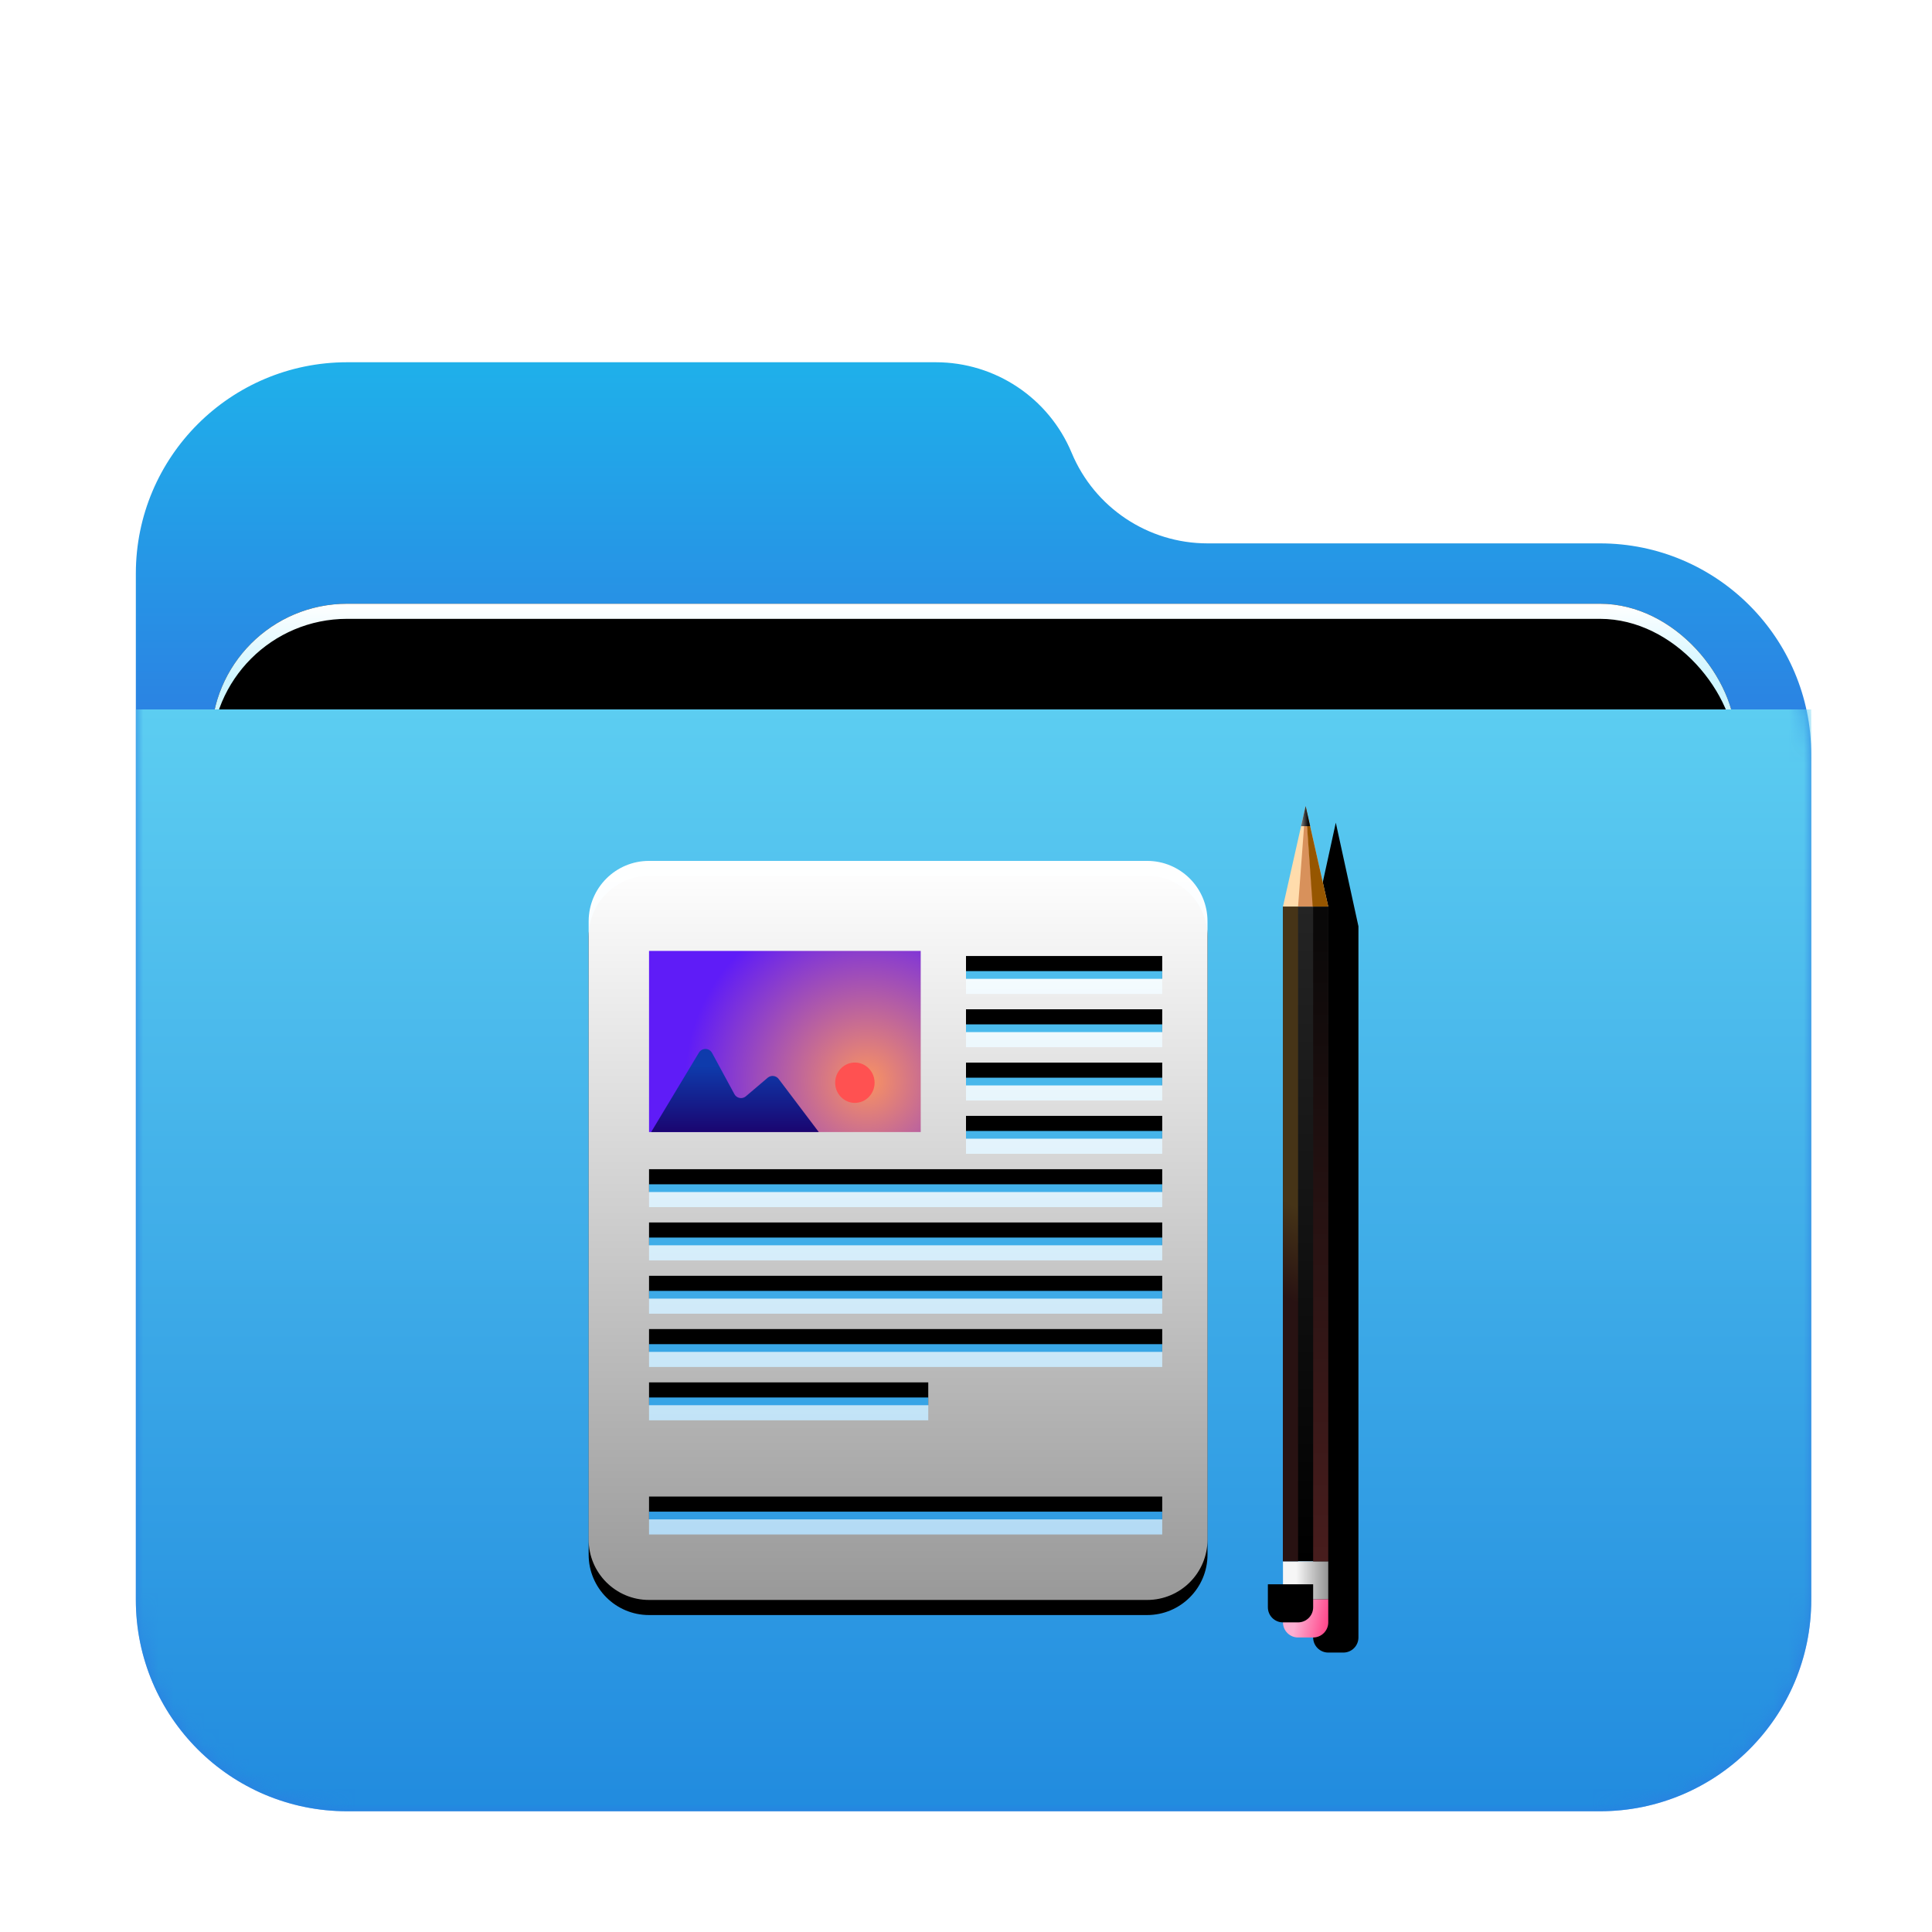 <?xml version="1.0" encoding="UTF-8"?>
<svg width="128px" height="128px" viewBox="0 0 128 128" version="1.1" xmlns="http://www.w3.org/2000/svg" xmlns:xlink="http://www.w3.org/1999/xlink">
    <title>folder-documents</title>
    <defs>
        <filter x="-9.0%" y="-8.3%" width="118.0%" height="120.8%" filterUnits="objectBoundingBox" id="filter-1">
            <feOffset dx="0" dy="2" in="SourceAlpha" result="shadowOffsetOuter1"></feOffset>
            <feGaussianBlur stdDeviation="3" in="shadowOffsetOuter1" result="shadowBlurOuter1"></feGaussianBlur>
            <feColorMatrix values="0 0 0 0 0   0 0 0 0 0   0 0 0 0 0  0 0 0 0.2 0" type="matrix" in="shadowBlurOuter1" result="shadowMatrixOuter1"></feColorMatrix>
            <feMerge>
                <feMergeNode in="shadowMatrixOuter1"></feMergeNode>
                <feMergeNode in="SourceGraphic"></feMergeNode>
            </feMerge>
        </filter>
        <linearGradient x1="50%" y1="0%" x2="50%" y2="26.353%" id="linearGradient-2">
            <stop stop-color="#1FB0EA" offset="0%"></stop>
            <stop stop-color="#2C7FE2" offset="100%"></stop>
        </linearGradient>
        <path d="M62,6 C63.514,9.633 67.064,12 71,12 L97,12 C104.732,12 111,18.268 111,26 L111,82 C111,89.732 104.732,96 97,96 L14,96 C6.268,96 -5.58965236e-14,89.732 -5.68434189e-14,82 L-5.68434189e-14,14 C-5.77903141e-14,6.268 6.268,-2.70013666e-14 14,-2.84217094e-14 L53,-2.84217094e-14 C56.936,-2.91447562e-14 60.486,2.367 62,6 Z" id="path-3"></path>
        <linearGradient x1="50%" y1="0%" x2="50%" y2="11.796%" id="linearGradient-5">
            <stop stop-color="#FFFFFF" offset="0%"></stop>
            <stop stop-color="#CEF5FF" offset="100%"></stop>
        </linearGradient>
        <rect id="path-6" x="5" y="16" width="101" height="41.5" rx="9"></rect>
        <filter x="-4.5%" y="-10.8%" width="108.9%" height="121.7%" filterUnits="objectBoundingBox" id="filter-7">
            <feOffset dx="0" dy="0" in="SourceAlpha" result="shadowOffsetOuter1"></feOffset>
            <feGaussianBlur stdDeviation="1.5" in="shadowOffsetOuter1" result="shadowBlurOuter1"></feGaussianBlur>
            <feColorMatrix values="0 0 0 0 0   0 0 0 0 0   0 0 0 0 0  0 0 0 0.2 0" type="matrix" in="shadowBlurOuter1"></feColorMatrix>
        </filter>
        <filter x="-3.5%" y="-8.4%" width="106.9%" height="116.9%" filterUnits="objectBoundingBox" id="filter-8">
            <feOffset dx="0" dy="1" in="SourceAlpha" result="shadowOffsetInner1"></feOffset>
            <feComposite in="shadowOffsetInner1" in2="SourceAlpha" operator="arithmetic" k2="-1" k3="1" result="shadowInnerInner1"></feComposite>
            <feColorMatrix values="0 0 0 0 1   0 0 0 0 1   0 0 0 0 1  0 0 0 0.5 0" type="matrix" in="shadowInnerInner1"></feColorMatrix>
        </filter>
        <linearGradient x1="56.426%" y1="0%" x2="56.426%" y2="115.461%" id="linearGradient-9">
            <stop stop-color="#5CCDF1" offset="0%"></stop>
            <stop stop-color="#1881DC" offset="100%"></stop>
        </linearGradient>
        <linearGradient x1="50%" y1="0%" x2="50%" y2="100%" id="linearGradient-10">
            <stop stop-color="#FFFFFF" offset="0%"></stop>
            <stop stop-color="#FFFFFF" stop-opacity="0.6" offset="100%"></stop>
        </linearGradient>
        <path d="M37,0 C39.209,-4.33003142e-15 41,1.791 41,4 L41,44.965 C41,47.174 39.209,48.965 37,48.965 L4,48.965 C1.791,48.965 2.705415e-16,47.174 0,44.965 L0,4 C-2.705415e-16,1.791 1.791,4.05812251e-16 4,0 L37,0 Z M38,42.115 L4,42.115 L4,43.628 L38,43.628 L38,42.115 Z M22.5,34.549 L4,34.549 L4,36.062 L22.5,36.062 L22.5,34.549 Z M38,31.018 L4,31.018 L4,32.531 L38,32.531 L38,31.018 Z M38,27.487 L4,27.487 L4,29 L38,29 L38,27.487 Z M38,23.956 L4,23.956 L4,25.469 L38,25.469 L38,23.956 Z M38,20.425 L4,20.425 L4,21.938 L38,21.938 L38,20.425 Z M38,16.894 L25,16.894 L25,18.407 L38,18.407 L38,16.894 Z M38,13.363 L25,13.363 L25,14.876 L38,14.876 L38,13.363 Z M38,9.832 L25,9.832 L25,11.345 L38,11.345 L38,9.832 Z M38,6.301 L25,6.301 L25,7.814 L38,7.814 L38,6.301 Z" id="path-11"></path>
        <filter x="-15.9%" y="-11.2%" width="131.7%" height="126.5%" filterUnits="objectBoundingBox" id="filter-12">
            <feOffset dx="0" dy="1" in="SourceAlpha" result="shadowOffsetOuter1"></feOffset>
            <feGaussianBlur stdDeviation="2" in="shadowOffsetOuter1" result="shadowBlurOuter1"></feGaussianBlur>
            <feColorMatrix values="0 0 0 0 0   0 0 0 0 0.429   0 0 0 0 0.969  0 0 0 0.5 0" type="matrix" in="shadowBlurOuter1"></feColorMatrix>
        </filter>
        <radialGradient cx="79.957%" cy="71.832%" fx="79.957%" fy="71.832%" r="100%" gradientTransform="translate(0.8, 0.718), scale(0.667, 1), rotate(-90), translate(-0.8, -0.718)" id="radialGradient-13">
            <stop stop-color="#FA9361" offset="0%"></stop>
            <stop stop-color="#5F1CF7" offset="100%"></stop>
        </radialGradient>
        <linearGradient x1="50%" y1="20.953%" x2="50%" y2="100%" id="linearGradient-14">
            <stop stop-color="#0E3BAC" offset="0%"></stop>
            <stop stop-color="#1A0570" offset="100%"></stop>
        </linearGradient>
        <path d="M1,6.967 L2.5,0.101 L4,6.967 L4,54.083 C4,54.635 3.552,55.083 3,55.083 L2,55.083 C1.448,55.083 1,54.635 1,54.083 L1,6.967 L1,6.967 Z" id="path-15"></path>
        <filter x="-33.3%" y="-1.8%" width="233.3%" height="107.3%" filterUnits="objectBoundingBox" id="filter-16">
            <feGaussianBlur stdDeviation="0" in="SourceGraphic"></feGaussianBlur>
        </filter>
        <filter x="-83.3%" y="-4.5%" width="333.3%" height="112.7%" filterUnits="objectBoundingBox" id="filter-17">
            <feOffset dx="1" dy="1" in="SourceAlpha" result="shadowOffsetOuter1"></feOffset>
            <feGaussianBlur stdDeviation="1" in="shadowOffsetOuter1" result="shadowBlurOuter1"></feGaussianBlur>
            <feColorMatrix values="0 0 0 0 0   0 0 0 0 0   0 0 0 0 0  0 0 0 0.204 0" type="matrix" in="shadowBlurOuter1"></feColorMatrix>
        </filter>
        <linearGradient x1="50%" y1="0%" x2="50%" y2="100%" id="linearGradient-18">
            <stop stop-color="#242424" offset="0%"></stop>
            <stop stop-color="#000000" offset="100%"></stop>
        </linearGradient>
        <linearGradient x1="29.396%" y1="60.605%" x2="100%" y2="60.605%" id="linearGradient-19">
            <stop stop-color="#F6F6F6" offset="0%"></stop>
            <stop stop-color="#939393" offset="100%"></stop>
        </linearGradient>
        <linearGradient x1="32.652%" y1="26.969%" x2="100%" y2="38.102%" id="linearGradient-20">
            <stop stop-color="#FCAFD2" offset="0%"></stop>
            <stop stop-color="#FF4B8D" offset="100%"></stop>
        </linearGradient>
        <path d="M0,52.561 L3,52.561 L3,54.083 C3,54.635 2.552,55.083 2,55.083 L1,55.083 C0.448,55.083 6.76353751e-17,54.635 0,54.083 L0,52.561 L0,52.561 Z" id="path-21"></path>
        <filter x="-50.0%" y="-59.5%" width="200.0%" height="218.9%" filterUnits="objectBoundingBox" id="filter-22">
            <feGaussianBlur stdDeviation="1" in="SourceAlpha" result="shadowBlurInner1"></feGaussianBlur>
            <feOffset dx="-1" dy="-1" in="shadowBlurInner1" result="shadowOffsetInner1"></feOffset>
            <feComposite in="shadowOffsetInner1" in2="SourceAlpha" operator="arithmetic" k2="-1" k3="1" result="shadowInnerInner1"></feComposite>
            <feColorMatrix values="0 0 0 0 0.377   0 0 0 0 0   0 0 0 0 0  0 0 0 0.5 0" type="matrix" in="shadowInnerInner1"></feColorMatrix>
        </filter>
        <linearGradient x1="50.139%" y1="45.328%" x2="49.973%" y2="60.059%" id="linearGradient-23">
            <stop stop-color="#463417" offset="0%"></stop>
            <stop stop-color="#281212" offset="100%"></stop>
        </linearGradient>
        <linearGradient x1="50%" y1="0%" x2="50%" y2="100%" id="linearGradient-24">
            <stop stop-color="#080808" offset="0%"></stop>
            <stop stop-color="#481D1D" offset="100%"></stop>
        </linearGradient>
        <linearGradient x1="11.779%" y1="79.249%" x2="76.358%" y2="79.249%" id="linearGradient-25">
            <stop stop-color="#6A6A6A" offset="0%"></stop>
            <stop stop-color="#0A0A0A" offset="100%"></stop>
        </linearGradient>
    </defs>
    <g id="folder-documents" stroke="none" stroke-width="1" fill="none" fill-rule="evenodd">
        <g id="folder-128px" transform="translate(9, 22)">
            <g id="Group-2" filter="url(#filter-1)" transform="translate(0, 0)">
                <mask id="mask-4" fill="white">
                    <use xlink:href="#path-3"></use>
                </mask>
                <use id="Mask" fill="url(#linearGradient-2)" xlink:href="#path-3"></use>
                <g id="Rectangle" mask="url(#mask-4)">
                    <use fill="black" fill-opacity="1" filter="url(#filter-7)" xlink:href="#path-6"></use>
                    <use fill="url(#linearGradient-5)" fill-rule="evenodd" xlink:href="#path-6"></use>
                    <use fill="black" fill-opacity="1" filter="url(#filter-8)" xlink:href="#path-6"></use>
                </g>
                <g id="Group" mask="url(#mask-4)" fill="url(#linearGradient-9)">
                    <g transform="translate(0, 23)" id="Rectangle">
                        <path d="M0,0 L111,0 L111,59 C111,66.732 104.732,73 97,73 L14,73 C6.268,73 9.46895252e-16,66.732 0,59 L0,0 L0,0 Z"></path>
                    </g>
                </g>
            </g>
        </g>
        <g id="Group-2" transform="translate(39, 53.404)">
            <g id="Group" transform="translate(0, 3.632)">
                <g id="Combined-Shape">
                    <use fill="black" fill-opacity="1" filter="url(#filter-12)" xlink:href="#path-11"></use>
                    <use fill="url(#linearGradient-10)" fill-rule="evenodd" xlink:href="#path-11"></use>
                </g>
                <polygon id="Path" fill="url(#radialGradient-13)" points="4 5.965 22 5.965 22 17.965 17.139 17.965 4 17.965"></polygon>
                <path d="M17.637,16.033 C18.359,16.033 18.944,15.434 18.944,14.696 C18.944,13.959 18.359,13.36 17.637,13.36 C16.916,13.36 16.331,13.959 16.331,14.696 C16.331,15.434 16.916,16.033 17.637,16.033 Z" id="Oval" fill="#FF5151"></path>
                <path d="M4.141,17.965 L15.246,17.965 L12.586,14.446 C12.419,14.226 12.106,14.182 11.885,14.349 C11.878,14.354 11.87,14.36 11.863,14.366 L10.418,15.595 C10.208,15.774 9.892,15.748 9.713,15.538 C9.691,15.511 9.671,15.483 9.655,15.452 L8.175,12.722 C8.044,12.479 7.74,12.389 7.497,12.52 C7.419,12.563 7.353,12.626 7.307,12.702 L4.141,17.965 L4.141,17.965 Z" id="Path" fill="url(#linearGradient-14)"></path>
            </g>
            <g id="pencil" transform="translate(46, 0)">
                <g id="Path" filter="url(#filter-16)" fill="black" fill-opacity="1">
                    <use filter="url(#filter-17)" xlink:href="#path-15"></use>
                </g>
                <polygon id="Rectangle" fill="url(#linearGradient-18)" points="0 6.658 3 6.658 3 50.039 0 50.039"></polygon>
                <rect id="Rectangle" fill="url(#linearGradient-19)" x="0" y="50.039" width="3" height="2.522"></rect>
                <g id="Rectangle">
                    <use fill="url(#linearGradient-20)" fill-rule="evenodd" xlink:href="#path-21"></use>
                    <use fill="black" fill-opacity="1" filter="url(#filter-22)" xlink:href="#path-21"></use>
                </g>
                <polygon id="Rectangle" fill="url(#linearGradient-23)" points="0 6.658 1 6.658 1 50.039 0 50.039"></polygon>
                <polygon id="Rectangle" fill="url(#linearGradient-24)" points="2 6.658 3 6.658 3 50.039 2 50.039"></polygon>
                <polygon id="Triangle" fill="#FFDCAC" points="1.5 0 3 6.658 0 6.658"></polygon>
                <polygon id="Triangle" fill="#D8915B" points="1.5 0 2 6.658 1 6.658"></polygon>
                <polygon id="Triangle" fill="#965600" points="1.5 0 3 6.658 1.969 6.658"></polygon>
                <polygon id="Path" fill="url(#linearGradient-25)" points="1.8 1.332 1.2 1.332 1.5 0"></polygon>
            </g>
        </g>
    </g>
</svg>